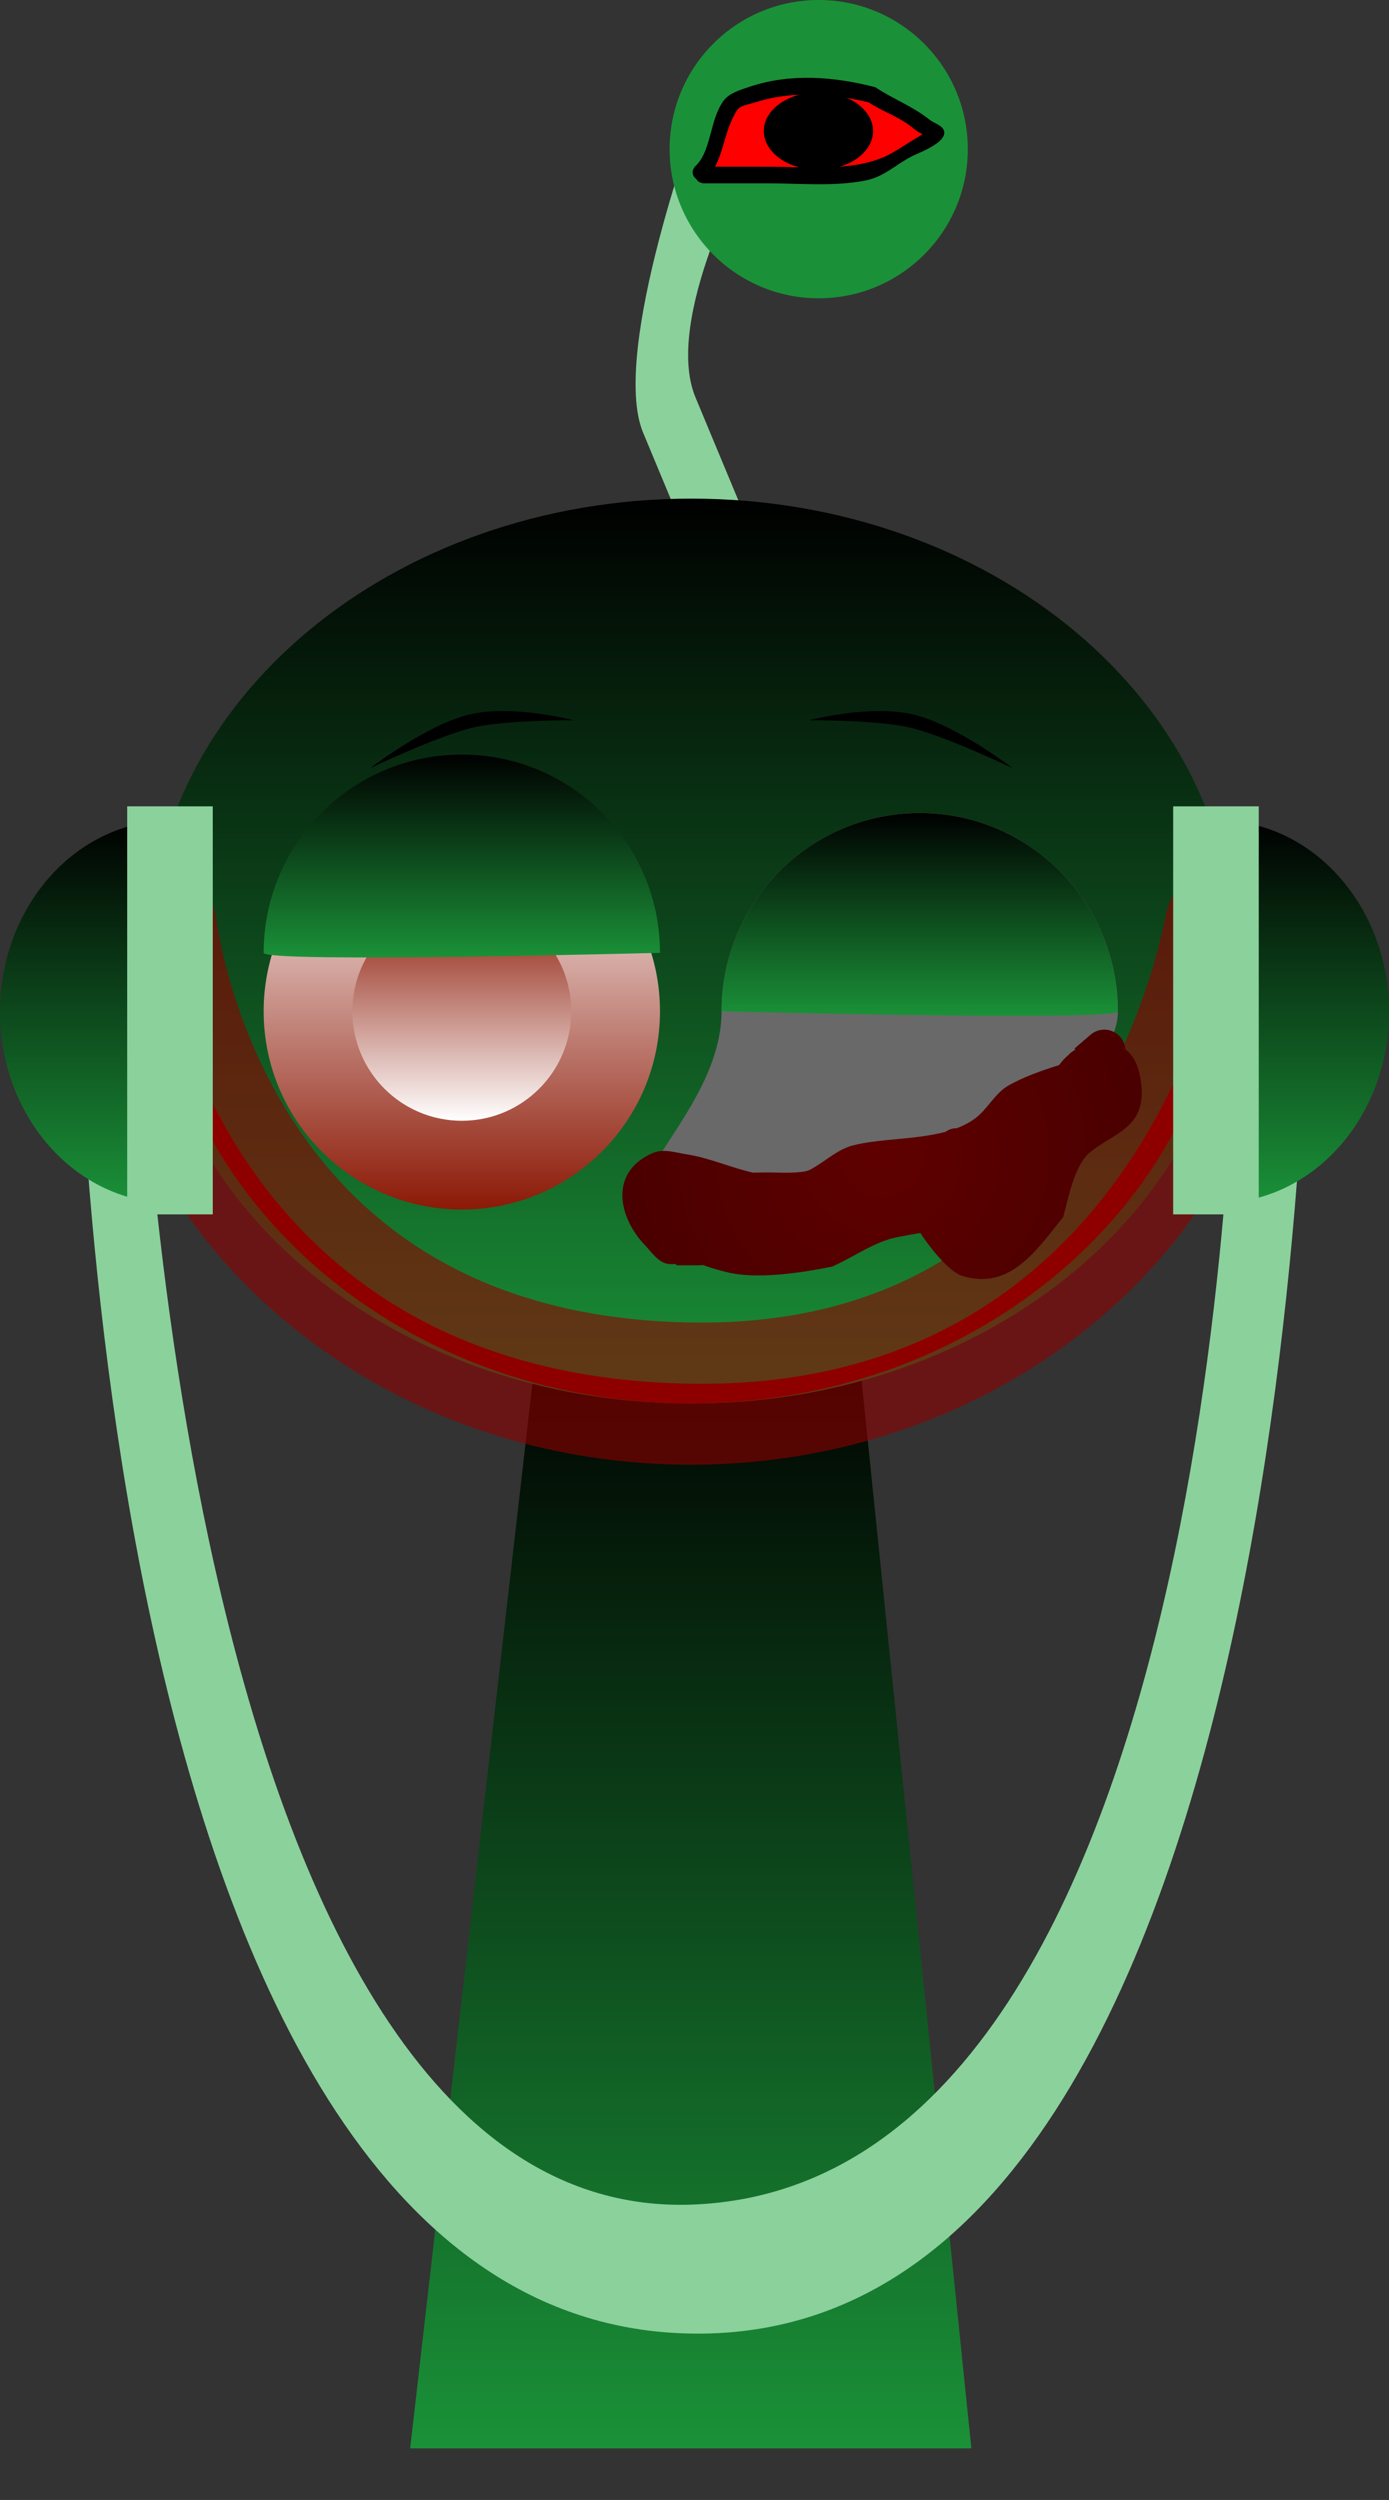 <svg version="1.1" xmlns="http://www.w3.org/2000/svg" xmlns:xlink="http://www.w3.org/1999/xlink" width="164.59" height="296.127" viewBox="0,0,164.59,296.127"><rect x="0" y="0" width="164.59" height="296.127" fill="#333333" stroke="none"/><defs><linearGradient x1="240" y1="175.5" x2="240" y2="307.5" gradientUnits="userSpaceOnUse" id="color-1"><stop offset="0" stop-color="#000000"/><stop offset="1" stop-color="#1a9138"/></linearGradient><linearGradient x1="240.077" y1="76.548" x2="240.077" y2="183.736" gradientUnits="userSpaceOnUse" id="color-2"><stop offset="0" stop-color="#000000"/><stop offset="1" stop-color="#1a9138"/></linearGradient><linearGradient x1="212.871" y1="113.795" x2="212.871" y2="160.756" gradientUnits="userSpaceOnUse" id="color-3"><stop offset="0" stop-color="#ffffff"/><stop offset="1" stop-color="#8c1906"/></linearGradient><linearGradient x1="212.871" y1="124.309" x2="212.871" y2="150.243" gradientUnits="userSpaceOnUse" id="color-4"><stop offset="0" stop-color="#8c1906"/><stop offset="1" stop-color="#ffffff"/></linearGradient><linearGradient x1="212.871" y1="106.87" x2="212.871" y2="130.898" gradientUnits="userSpaceOnUse" id="color-5"><stop offset="0" stop-color="#000000"/><stop offset="1" stop-color="#1a9138"/></linearGradient><linearGradient x1="267.129" y1="113.795" x2="267.129" y2="137.815" gradientUnits="userSpaceOnUse" id="color-6"><stop offset="0" stop-color="#000000"/><stop offset="1" stop-color="#1a9138"/></linearGradient><linearGradient x1="168.702" y1="114.663" x2="168.702" y2="159.997" gradientUnits="userSpaceOnUse" id="color-7"><stop offset="0" stop-color="#000000"/><stop offset="1" stop-color="#1a9138"/></linearGradient><linearGradient x1="312.184" y1="114.663" x2="312.184" y2="159.997" gradientUnits="userSpaceOnUse" id="color-8"><stop offset="0" stop-color="#000000"/><stop offset="1" stop-color="#1a9138"/></linearGradient><radialGradient cx="262.666" cy="154.217" r="30.772" gradientUnits="userSpaceOnUse" id="color-9"><stop offset="0" stop-color="#5f0000"/><stop offset="1" stop-color="#4a0000"/></radialGradient></defs><g transform="translate(-158.148,-17.485)"><g data-paper-data="{&quot;isPaintingLayer&quot;:true}" fill-rule="nonzero" stroke-linejoin="miter" stroke-miterlimit="10" stroke-dasharray="" stroke-dashoffset="0" style="mix-blend-mode: normal"><path d="M180.547,313.613v-267.225h123.182v267.225z" fill-opacity="0.01" fill="#000000" stroke="none" stroke-width="0" stroke-linecap="butt"/><path d="M250.306,107.029c0,0 -11.132,-26.723 -15.952,-38.295c-3.997,-9.594 6.723,-38.326 6.723,-38.326l5.822,6.34c0,0 -10.203,18.537 -6.336,27.819c4.871,11.695 16.513,39.641 16.513,39.641z" fill="#8bd19c" stroke="#000000" stroke-width="0" stroke-linecap="butt"/><path d="M255.161,52.818c-9.757,0 -17.667,-7.91 -17.667,-17.667c0,-9.757 7.91,-17.667 17.667,-17.667c9.757,0 17.667,7.91 17.667,17.667c0,9.757 -7.91,17.667 -17.667,17.667z" fill="#1a9138" stroke="#000000" stroke-width="0" stroke-linecap="butt"/><path d="M206.75,307.5l15.143,-131.842l37.783,-0.158l13.574,132z" fill="url(#color-1)" stroke="#000000" stroke-width="0" stroke-linecap="butt"/><path d="M175.84,130.142c0,-29.599 28.76,-53.594 64.237,-53.594c35.477,0 64.237,23.995 64.237,53.594c0,29.599 -28.76,53.594 -64.237,53.594c-35.477,0 -64.237,-23.995 -64.237,-53.594z" fill="url(#color-2)" stroke="#000000" stroke-width="0" stroke-linecap="butt"/><path d="M176.563,127.142c0,-0.694 5.207,53.279 63.36,54.246c55.564,0.924 63.514,-55.217 63.514,-54.246c0,31.256 -28.402,56.594 -63.437,56.594c-35.035,0 -63.437,-25.338 -63.437,-56.594z" fill="#8e0000" stroke-opacity="0.596" stroke="#8f0000" stroke-width="14.5" stroke-linecap="butt"/><path d="M189.39,137.276c0,-12.968 10.513,-23.481 23.481,-23.481c12.968,0 23.481,10.513 23.481,23.481c0,12.968 -10.513,23.481 -23.481,23.481c-12.968,0 -23.481,-10.513 -23.481,-23.481z" fill="url(#color-3)" stroke="#000000" stroke-width="0" stroke-linecap="butt"/><path d="M239.306,160.756c-12.968,0 4.343,-10.513 4.343,-23.481c0,-12.968 10.513,-23.481 23.481,-23.481c12.968,0 23.481,10.513 23.481,23.481c0,12.968 -38.336,23.481 -51.304,23.481z" fill="#696969" stroke="#000000" stroke-width="0" stroke-linecap="butt"/><path d="M199.904,137.276c0,-7.161 5.806,-12.967 12.967,-12.967c7.161,0 12.967,5.806 12.967,12.967c0,7.161 -5.806,12.967 -12.967,12.967c-7.161,0 -12.967,-5.806 -12.967,-12.967z" fill="url(#color-4)" stroke="#000000" stroke-width="0" stroke-linecap="butt"/><path d="M189.39,130.35c0,-12.968 10.513,-23.481 23.481,-23.481c12.968,0 23.481,10.513 23.481,23.481c0,0 -46.961,1.232 -46.961,0z" fill="url(#color-5)" stroke="#000000" stroke-width="0" stroke-linecap="butt"/><path d="M243.649,137.276c0,-12.968 10.513,-23.481 23.481,-23.481c12.968,0 23.481,10.513 23.481,23.481c0,1.214 -46.961,0 -46.961,0z" fill="url(#color-6)" stroke="#000000" stroke-width="0" stroke-linecap="butt"/><path d="M240.713,278.601c63.859,-3.218 63.855,-145.043 63.855,-145.043l8.664,-8.746c0,0 1.216,169.315 -72.519,169.096c-74.101,-0.22 -73.481,-167.638 -73.481,-167.638l7.38,6.56c0,0 4.257,148.888 66.101,145.772z" fill="#8bd19c" stroke="#000000" stroke-width="0" stroke-linecap="butt"/><path d="M158.148,137.33c0,-12.518 9.081,-22.667 20.282,-22.667c1.014,0 1.186,45.333 0,45.333c-11.201,0 -20.282,-10.148 -20.282,-22.667z" fill="url(#color-7)" stroke="#000000" stroke-width="0" stroke-linecap="butt"/><path d="M173.219,161.33v-48.333h10.141v48.333z" fill="#8bd19c" stroke="#000000" stroke-width="0" stroke-linecap="butt"/><path d="M302.457,159.997c-1.186,0 -1.014,-45.333 0,-45.333c11.201,0 20.282,10.148 20.282,22.667c0,12.518 -9.081,22.667 -20.282,22.667z" fill="url(#color-8)" stroke="#000000" stroke-width="0" stroke-linecap="butt"/><path d="M297.164,161.33v-48.333h10.141v48.333z" fill="#8bd19c" stroke="#000000" stroke-width="0" stroke-linecap="butt"/><path d="M257.616,83.943l4.833,21.333l-23.833,-11.5l1.333,11.333l-23,-18" fill="none" stroke="#000000" stroke-width="0" stroke-linecap="round"/><path d="M202.028,108.467c0,0 6.709,-5.169 11.797,-6.364c5.088,-1.194 12.334,0.699 12.334,0.699c0,0 -8.038,-0.06 -11.968,0.862c-4.106,0.964 -12.164,4.802 -12.164,4.802z" fill="#000000" stroke="none" stroke-width="0" stroke-linecap="butt"/><path d="M265.962,103.665c-3.929,-0.922 -11.968,-0.862 -11.968,-0.862c0,0 7.246,-1.894 12.334,-0.699c5.088,1.194 11.797,6.364 11.797,6.364c0,0 -8.057,-3.838 -12.164,-4.802z" fill="#000000" stroke="none" stroke-width="0" stroke-linecap="butt"/><path d="M247.367,156.385c0.694,-0.013 1.388,-0.024 2.08,-0.023c0.669,0.001 3.729,0.169 4.634,-0.293c1.737,-0.887 3.2,-2.397 5.086,-2.895c3.132,-0.827 7.454,-0.67 11.022,-1.623c0.34,-0.244 0.779,-0.433 1.316,-0.42c0.775,-0.294 1.496,-0.661 2.139,-1.128c1.514,-1.1 2.376,-3.011 4.003,-3.937c1.734,-0.988 3.911,-1.77 6.001,-2.419c0.347,-0.473 0.73,-0.899 1.168,-1.253c0.056,-0.075 0.122,-0.142 0.201,-0.202c0.179,-0.136 0.365,-0.262 0.556,-0.377l-0.108,-0.126l1.899,-1.628c0.439,-0.381 1.011,-0.611 1.638,-0.611c1.327,0 2.412,1.033 2.495,2.339c1.115,0.799 1.738,2.295 1.914,4.488c0.391,4.856 -3.379,5.462 -6.093,7.696c-1.92,1.58 -2.58,5.561 -3.2,7.698c-2.926,3.546 -6.14,8.777 -11.988,6.933c-1.442,-0.455 -3.691,-3.157 -4.911,-5.059c-0.006,-0.002 -0.011,-0.003 -0.017,-0.005c-0.932,0.15 -1.859,0.313 -2.773,0.495c-2.686,0.536 -5.184,2.389 -7.676,3.484c-3.532,0.71 -8.949,1.567 -12.546,0.641c-0.912,-0.235 -1.889,-0.495 -2.77,-0.836c-0.144,0.026 -0.292,0.039 -0.444,0.039h-2.728v-0.153c-0.287,0.023 -0.576,0.024 -0.867,-0.003c-1.214,-0.111 -2.025,-1.389 -2.866,-2.272c-3.088,-3.241 -4.269,-8.618 0.984,-10.883c1.253,-0.541 2.742,-0.027 4.091,0.183c2.601,0.403 5.143,1.566 7.762,2.15z" fill="url(#color-9)" stroke="none" stroke-width="0" stroke-linecap="butt"/><path d="M240.672,38.716c-0.047,-0.035 -0.094,-0.076 -0.14,-0.123c-0.707,-0.707 0,-1.414 0,-1.414c1.927,-1.757 1.7,-5.555 3.37,-7.774c0.686,-0.912 1.933,-1.259 3.014,-1.625c4.892,-1.655 10.07,-1.22 14.943,0.031c2.089,1.393 4.379,2.223 6.438,3.854c0.586,0.464 1.627,0.681 1.736,1.42c0.196,1.336 -2.981,2.492 -3.727,2.86c-1.948,0.961 -3.319,2.459 -5.57,2.913c-3.686,0.744 -7.825,0.343 -11.601,0.343c-2.211,0 -4.422,0 -6.633,0h-0.948c0,0 -0.618,0 -0.882,-0.486zM242.93,37.202c2.069,0 4.137,0 6.206,0c4.467,0 9.69,0.615 13.805,-1.176c1.159,-0.505 2.619,-1.554 3.706,-2.168c0.183,-0.103 0.493,-0.306 0.778,-0.478c-0.491,-0.159 -1.117,-0.711 -1.517,-1.011c-1.587,-1.188 -3.277,-1.674 -4.858,-2.728c-4.405,-1.068 -9.061,-1.418 -13.484,0.031c-0.707,0.232 -1.633,0.28 -2.04,0.902c-1.344,2.052 -1.509,4.581 -2.595,6.628z" fill="#000000" stroke="none" stroke-width="0" stroke-linecap="butt"/><path d="M245.476,30.562c0.407,-0.622 1.336,-0.679 2.043,-0.91c4.423,-1.45 9.169,-1.105 13.574,-0.036c1.581,1.054 3.278,1.562 4.865,2.75c0.4,0.299 1.026,0.856 1.517,1.015c-0.285,0.172 -0.595,0.377 -0.778,0.48c-1.086,0.614 -2.55,1.678 -3.709,2.183c-4.115,1.791 -9.426,1.187 -13.893,1.187c-2.069,0 -4.143,-0.012 -6.212,-0.012c1.086,-2.047 1.25,-4.604 2.594,-6.656z" fill="#ff0000" stroke="none" stroke-width="0" stroke-linecap="butt"/><path d="M261.602,33.005c0,2.537 -2.898,4.594 -6.473,4.594c-3.575,0 -6.473,-2.057 -6.473,-4.594c0,-2.537 2.898,-4.594 6.473,-4.594c3.575,0 6.473,2.057 6.473,4.594z" fill="#000000" stroke="#000000" stroke-width="0" stroke-linecap="butt"/></g></g></svg>